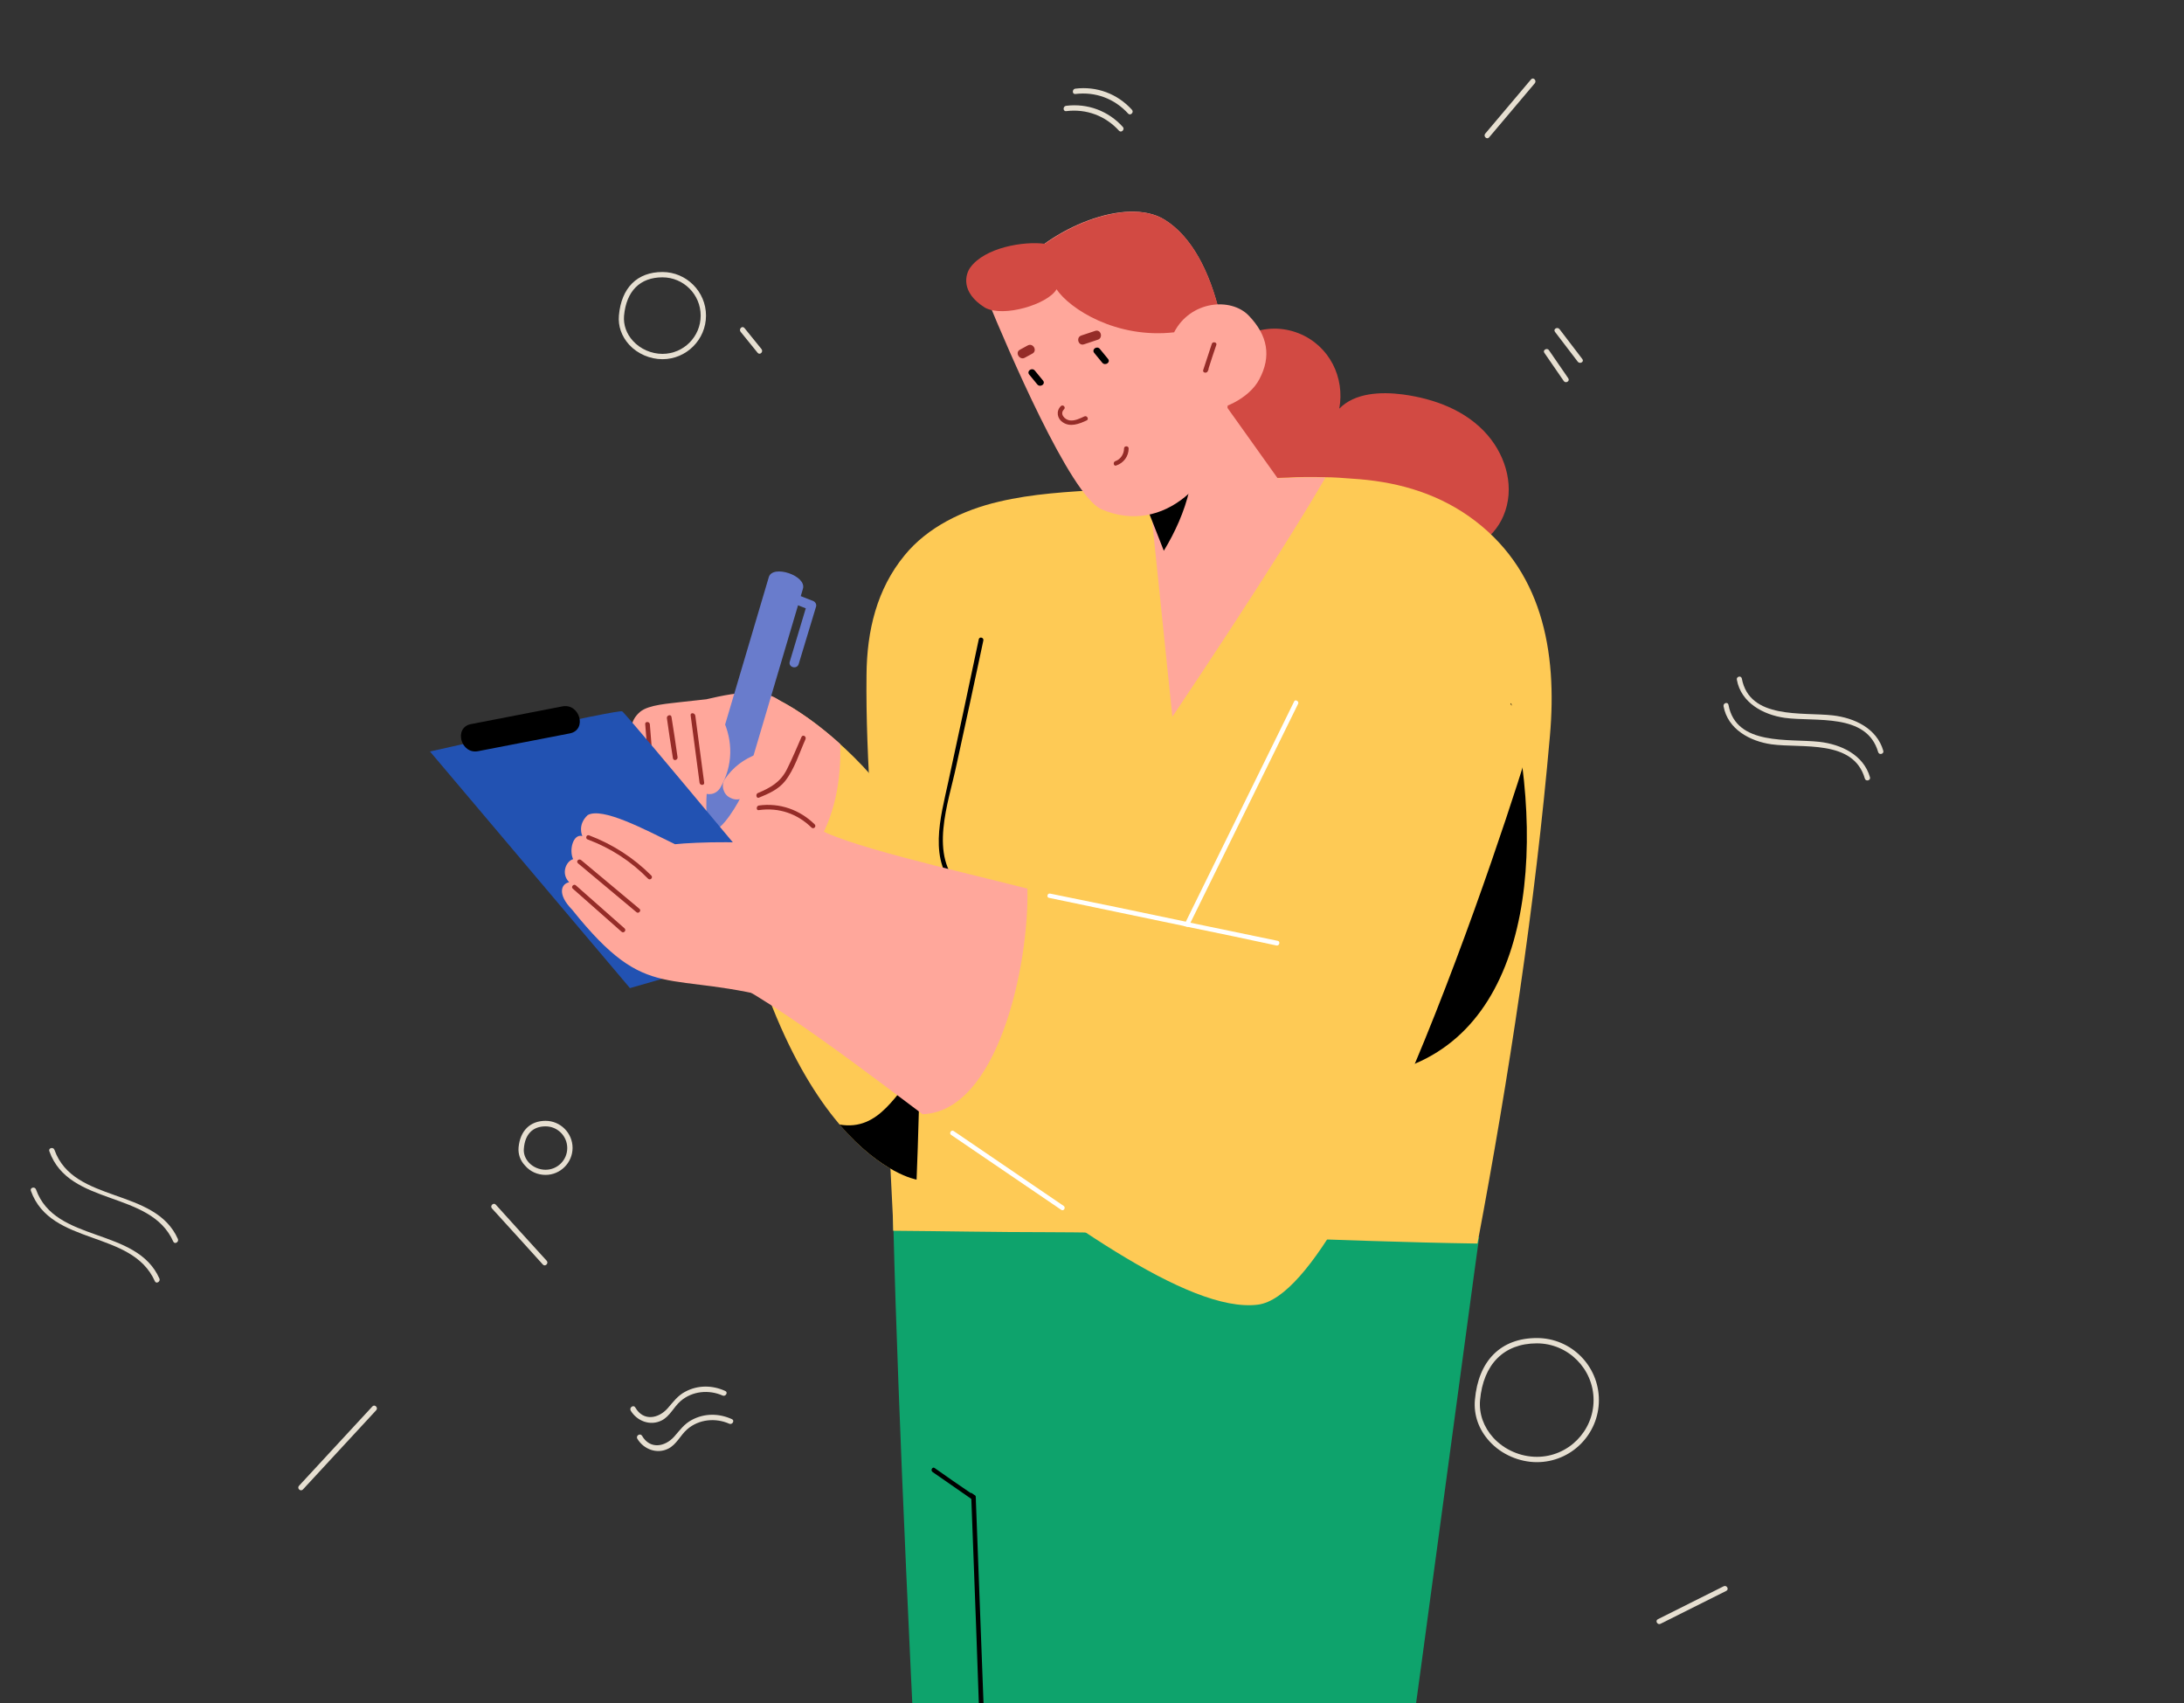 <svg width="640" height="499" viewBox="0 0 640 499" fill="none" xmlns="http://www.w3.org/2000/svg">
<rect x="0" y="0" width="640" height="499" fill="#333333" stroke="none"/>
<g clip-path="url(#clip0)">
<path d="M159.872 344.222C164.219 344.222 167.785 340.652 167.785 336.302C167.785 331.951 164.219 328.381 159.872 328.381C155.358 328.381 152.405 331.282 151.959 336.19C151.792 338.142 152.46 340.039 153.854 341.489C155.358 343.274 157.587 344.222 159.872 344.222ZM159.872 329.999C163.383 329.999 166.225 332.843 166.225 336.357C166.225 339.871 163.383 342.716 159.872 342.716C158.033 342.716 156.194 341.935 154.968 340.597C153.909 339.425 153.352 337.975 153.519 336.469C153.854 332.286 156.138 329.999 159.872 329.999Z" fill="#E6DFD1"/>
<path d="M194.125 105.239C201.147 105.239 206.887 99.494 206.887 92.466C206.887 85.438 201.147 79.692 194.125 79.692C186.714 79.692 182.089 84.322 181.364 92.41C181.085 95.533 182.144 98.545 184.373 101C186.825 103.677 190.503 105.239 194.125 105.239ZM194.125 81.254C200.311 81.254 205.326 86.274 205.326 92.466C205.326 98.657 200.311 103.677 194.125 103.677C190.893 103.677 187.661 102.283 185.488 99.884C183.593 97.82 182.646 95.199 182.869 92.521C183.537 85.27 187.55 81.254 194.125 81.254Z" fill="#E6DFD1"/>
<path d="M186.177 412.383C188.518 416.454 192.92 415.673 195.651 412.606C197.267 410.765 198.549 408.924 200.778 407.753C204.511 405.745 208.747 405.801 212.536 407.53C213.428 407.92 212.647 409.259 211.756 408.869C207.743 407.084 202.84 407.53 199.44 410.486C197.434 412.215 196.32 414.948 193.868 416.175C190.524 417.849 186.623 416.343 184.784 413.219C184.394 412.271 185.732 411.49 186.177 412.383Z" fill="#E6DFD1"/>
<path d="M188.131 420.638C190.471 424.71 194.873 423.929 197.604 420.861C199.22 419.021 200.502 417.18 202.731 416.009C206.464 414.001 210.7 414.057 214.489 415.786C215.381 416.176 214.601 417.515 213.709 417.124C209.697 415.339 204.793 415.786 201.393 418.742C199.387 420.471 198.273 423.204 195.821 424.431C192.477 426.105 188.576 424.599 186.737 421.475C186.292 420.583 187.629 419.802 188.131 420.638Z" fill="#E6DFD1"/>
<path d="M145.271 352.923C150.231 358.39 155.191 363.912 160.206 369.378C160.875 370.103 159.76 371.219 159.091 370.493C154.132 365.027 149.172 359.505 144.157 354.039C143.488 353.314 144.603 352.198 145.271 352.923Z" fill="#E6DFD1"/>
<path d="M15.959 336.886C21.587 352.671 45.382 347.818 52.125 362.99C52.515 363.882 51.178 364.663 50.787 363.771C44.044 348.599 20.249 353.564 14.454 337.276C14.12 336.328 15.624 335.938 15.959 336.886Z" fill="#E6DFD1"/>
<path d="M10.552 348.487C16.181 364.272 39.976 359.42 46.718 374.591C47.109 375.484 45.771 376.265 45.381 375.372C38.638 360.201 14.843 365.165 9.048 348.878C8.713 347.929 10.218 347.539 10.552 348.487Z" fill="#E6DFD1"/>
<path d="M87.624 435.304C94.813 427.551 101.946 419.798 109.134 412.045C109.803 411.32 110.918 412.435 110.249 413.16C103.06 420.913 95.927 428.667 88.739 436.42C88.014 437.089 86.955 436.029 87.624 435.304Z" fill="#E6DFD1"/>
<path d="M229.846 282.223C231.629 284.621 233.468 287.02 235.251 289.418C235.864 290.199 234.527 290.98 233.914 290.199C232.13 287.801 230.291 285.402 228.508 283.004C227.951 282.223 229.288 281.442 229.846 282.223Z" fill="#E6DFD1"/>
<path d="M169.607 214.787C172.449 216.014 175.291 217.186 178.077 218.413C178.969 218.803 178.188 220.142 177.297 219.751C174.455 218.524 171.613 217.353 168.826 216.126C167.935 215.735 168.715 214.397 169.607 214.787Z" fill="#E6DFD1"/>
<path d="M165.145 219.584C169.101 221.369 173.058 223.098 177.014 224.883C177.906 225.274 177.126 226.612 176.234 226.222C172.278 224.437 168.321 222.708 164.365 220.923C163.473 220.532 164.253 219.194 165.145 219.584Z" fill="#E6DFD1"/>
<path d="M218.142 96.091C219.814 98.155 221.486 100.219 223.158 102.283C223.771 103.064 222.712 104.123 222.043 103.398C220.371 101.334 218.7 99.271 217.028 97.207C216.415 96.426 217.474 95.31 218.142 96.091Z" fill="#E6DFD1"/>
<path d="M315.103 25.978C321.4 25.197 327.475 27.484 331.71 32.169C332.379 32.895 331.264 34.01 330.595 33.285C326.583 28.879 321.01 26.815 315.103 27.54C314.156 27.651 314.156 26.09 315.103 25.978Z" fill="#E6DFD1"/>
<path d="M312.433 30.998C318.73 30.217 324.805 32.504 329.04 37.19C329.709 37.915 328.594 39.03 327.925 38.305C323.913 33.899 318.34 31.835 312.433 32.56C311.43 32.672 311.43 31.11 312.433 30.998Z" fill="#E6DFD1"/>
<path d="M450.374 428.382C460.405 428.382 468.541 420.238 468.541 410.198C468.541 400.158 460.405 392.015 450.374 392.015C439.842 392.015 433.211 398.596 432.207 410.143C431.817 414.549 433.322 418.844 436.498 422.302C439.953 426.095 445.192 428.382 450.374 428.382ZM450.374 393.576C459.513 393.576 466.981 401.051 466.981 410.198C466.981 419.346 459.513 426.82 450.374 426.82C445.582 426.82 440.845 424.756 437.613 421.242C434.771 418.119 433.378 414.214 433.712 410.254C434.659 399.656 440.734 393.576 450.374 393.576Z" fill="#E6DFD1"/>
<path d="M457.009 96.446C459.238 99.347 461.467 102.303 463.696 105.203C464.309 105.984 462.972 106.765 462.359 105.984C460.13 103.084 457.901 100.128 455.672 97.227C455.059 96.39 456.396 95.665 457.009 96.446Z" fill="#E6DFD1"/>
<path d="M453.888 102.582L459.572 110.837C460.129 111.674 458.792 112.455 458.235 111.618C456.34 108.885 454.445 106.152 452.55 103.363C451.993 102.582 453.331 101.801 453.888 102.582Z" fill="#E6DFD1"/>
<path d="M435.224 39.162C439.683 33.863 444.196 28.564 448.654 23.265C449.323 22.485 450.382 23.6 449.769 24.381L436.339 40.278C435.67 41.003 434.611 39.887 435.224 39.162Z" fill="#E6DFD1"/>
<path d="M485.82 474.399C492.229 471.164 498.693 467.985 505.101 464.749C505.993 464.303 506.773 465.642 505.882 466.088C499.473 469.323 493.009 472.503 486.6 475.738C485.709 476.184 484.929 474.845 485.82 474.399Z" fill="#E6DFD1"/>
<path d="M393.704 436.582C395.376 438.534 397.048 440.43 398.72 442.382C399.388 443.108 398.274 444.223 397.605 443.498C395.933 441.546 394.261 439.649 392.59 437.697C391.977 436.972 393.091 435.856 393.704 436.582Z" fill="#E6DFD1"/>
<path d="M510.421 198.769C512.65 210.873 528.142 208.586 537.059 209.59C543.411 210.315 549.987 213.383 551.882 219.965C552.16 220.913 550.656 221.304 550.377 220.356C547.034 208.754 531.987 211.543 523.016 210.316C516.718 209.423 510.198 205.909 508.972 199.16C508.75 198.212 510.198 197.821 510.421 198.769Z" fill="#E6DFD1"/>
<path d="M506.519 206.523C508.748 218.627 524.24 216.34 533.156 217.344C539.509 218.069 546.085 221.137 547.979 227.718C548.258 228.667 546.753 229.057 546.475 228.109C543.131 216.507 528.085 219.296 519.113 218.069C512.816 217.176 506.296 213.662 505.07 206.913C504.903 205.965 506.352 205.519 506.519 206.523Z" fill="#E6DFD1"/>
<path d="M351.871 100.159C351.767 99.535 352.496 99.327 352.912 99.535C353.224 99.639 353.432 100.055 353.432 100.472C354.265 102.762 354.994 104.948 355.826 107.237C360.406 98.39 370.919 93.81 380.599 97.661C389.655 101.304 394.131 110.672 392.465 119.728C397.045 115.044 404.644 114.732 411.097 115.565C420.361 116.814 429.729 120.248 435.974 127.535C441.491 133.988 443.989 143.148 440.554 151.163C437.535 158.241 430.353 162.508 422.859 161.675C423.379 169.274 416.197 173.75 409.432 174.895C401.001 176.352 391.633 175.727 383.514 173.125C369.15 168.441 356.971 154.597 360.406 138.776C351.767 138.88 343.96 132.114 342.191 123.683C340.421 114.732 345.001 105.78 351.871 100.159Z" fill="#D24A43"/>
<path d="M285.565 806.709C285.148 802.129 284.732 797.237 284.316 792.032C278.071 711.572 264.435 464.988 261.833 360.484C261.833 360.484 261.729 356.008 261.729 356.112L343.542 346.536L355.304 681.803C370.605 714.591 373.936 764.033 372.686 810.56C365.921 810.56 303.78 805.98 285.565 806.709Z" fill="#0EA36C"/>
<path d="M351.142 359.13C371.231 359.963 391.32 360.587 411.409 361.524C418.487 361.836 425.982 362.461 433.476 362.461C432.747 366.208 402.562 594.161 393.402 652.762C417.655 686.799 437.639 716.672 455.959 747.17C436.495 765.177 412.658 798.902 386.428 817.95C373.105 800.255 292.229 690.858 293.061 643.394C288.69 552.838 284.318 462.177 279.842 371.621C279.009 371.725 278.177 371.829 277.344 371.829C268.497 371.829 262.147 364.647 261.731 356.216C261.731 356.007 261.731 355.799 261.731 355.591C291.5 356.84 321.269 357.985 351.142 359.13Z" fill="#0EA36C"/>
<path d="M273.284 431.263C277.031 433.866 280.779 436.468 284.526 439.07C284.942 439.382 285.463 439.694 285.879 440.007C285.879 439.486 285.879 438.862 285.775 438.341C285.358 438.029 284.838 437.717 284.422 437.405C280.883 435.011 277.448 432.616 273.909 430.118C273.284 429.598 272.556 430.743 273.284 431.263Z" fill="black"/>
<path d="M284.526 437.3C284.526 437.821 284.526 438.445 284.63 438.966C285.567 463.635 286.504 488.407 287.337 513.076C288.377 539.931 289.314 566.786 290.355 593.536C291.292 619.246 290.98 645.476 296.704 670.666C307.009 715.528 336.154 752.895 364.049 788.285C364.57 789.014 365.507 787.973 364.986 787.348C348.853 766.843 332.719 746.233 319.708 723.542C308.154 703.453 299.411 681.803 295.872 658.904C291.812 632.986 292.229 606.235 291.188 580.005C289.522 533.269 287.753 486.534 285.983 439.902C285.983 439.382 285.983 438.758 285.879 438.237C285.463 437.925 284.942 437.613 284.526 437.3Z" fill="black"/>
<path d="M253.925 197.69C253.613 223.4 256.319 249.422 257.568 275.027C258.921 302.09 260.274 329.049 261.627 356.112L261.731 360.588C276.408 360.692 291.917 361.004 306.593 361.004C348.749 361.108 390.801 363.71 432.956 364.335C442.22 315.205 449.818 265.451 454.19 215.593C456.376 190.82 452.004 166.463 430.458 151.267C420.049 143.98 408.287 140.962 396.109 140.233C393.507 140.025 390.801 139.817 388.198 139.817C384.659 139.713 381.016 139.713 377.477 139.921C373.21 140.025 368.838 140.337 364.674 140.65L336.363 142.627L325.537 143.356C324.809 143.46 324.08 143.46 323.352 143.46C313.047 144.085 302.638 144.605 292.646 146.999C282.341 149.393 271.828 154.389 265.062 162.716C256.943 172.605 254.029 184.783 253.925 197.69Z" fill="#FECA55"/>
<path d="M442.846 206.017C453.775 254.314 446.906 307.399 403.397 314.893C359.888 322.387 442.846 206.017 442.846 206.017Z" fill="black"/>
<path d="M277.871 229.124C280.889 215.177 283.908 201.229 286.822 187.281C287.031 186.448 288.28 186.761 288.175 187.593C285.573 199.772 282.971 211.95 280.265 224.232C277.975 235.162 271.938 250.879 281.618 259.83C282.242 260.455 281.306 261.392 280.681 260.767C271.73 252.44 275.685 239.325 277.871 229.124Z" fill="black"/>
<path d="M336.576 142.523L343.55 209.972C343.55 209.972 373.423 165.735 388.412 139.921C384.873 139.817 381.23 139.817 377.691 140.025C373.423 140.129 369.052 140.441 364.888 140.754L336.576 142.523Z" fill="#FFA79B"/>
<path d="M330.74 136.382C332.093 137.319 352.495 191.341 352.495 191.341L381.535 150.122L359.26 118.895L330.74 136.382Z" fill="#FFA79B"/>
<path d="M341.045 161.363C336.152 148.768 331.364 136.798 330.74 136.382L348.018 125.765C351.974 137.006 347.706 150.434 341.045 161.363Z" fill="black"/>
<path d="M341.254 64.353C329.909 57.379 307.53 66.955 297.433 79.342C293.062 84.754 287.441 83.089 289.627 88.397C295.039 101.513 313.567 145.125 322.727 149.185C341.15 157.2 357.284 140.441 359.366 123.059C361.552 105.78 357.388 74.346 341.254 64.353Z" fill="#FFA79B"/>
<path d="M284.316 78.405C288.583 72.472 300.137 70.598 306.174 71.431C317.312 63.52 332.509 59.044 341.252 64.353C352.077 71.014 357.49 87.252 359.363 102.553C353.743 102.969 350.204 99.534 344.166 97.349C327.096 99.326 313.46 90.479 309.609 84.754C307.111 89.126 294.1 93.081 288.688 90.167C281.297 85.587 282.963 80.278 284.316 78.405Z" fill="#D24A43"/>
<path d="M365.924 92.457C360.72 87.045 348.854 88.085 344.066 97.349C347.188 104.948 350.103 112.65 352.913 120.353C357.701 120.457 366.028 116.918 369.047 111.089C372.586 104.427 371.545 98.286 365.924 92.457Z" fill="#FFA79B"/>
<path d="M355.096 100.784C354.263 103.282 353.43 105.884 352.598 108.382C352.285 109.215 353.639 109.527 353.951 108.695C354.055 108.486 354.055 108.382 354.159 108.174C354.159 108.07 354.159 108.07 354.159 107.966C354.888 105.676 355.616 103.386 356.449 100.992C356.657 100.263 355.304 99.951 355.096 100.784Z" fill="#952C28"/>
<path d="M322.307 102.241C323.139 103.178 323.868 104.219 324.701 105.156C325.533 106.196 323.868 107.237 323.035 106.301C322.203 105.364 321.474 104.323 320.641 103.386C319.809 102.345 321.474 101.2 322.307 102.241Z" fill="black"/>
<path d="M303.262 108.59C304.095 109.527 304.823 110.568 305.656 111.505C306.489 112.546 304.823 113.586 303.99 112.65C303.158 111.713 302.429 110.672 301.596 109.735C300.764 108.694 302.429 107.549 303.262 108.59Z" fill="black"/>
<path d="M310.857 118.999C311.482 118.375 312.419 119.312 311.794 119.936C310.441 121.289 312.002 122.955 313.46 123.163C314.917 123.371 316.374 122.642 317.727 122.018C318.56 121.602 319.184 122.851 318.456 123.163C316.27 124.204 313.564 125.245 311.378 123.683C309.816 122.642 309.4 120.457 310.857 118.999Z" fill="#952C28"/>
<path d="M316.898 98.286C318.251 97.87 319.604 97.349 320.958 96.933C322.623 96.412 323.352 99.014 321.686 99.535C320.333 99.951 318.98 100.472 317.627 100.888C315.961 101.408 315.233 98.806 316.898 98.286Z" fill="#952C28"/>
<path d="M298.887 102.449C299.616 102.033 300.448 101.617 301.177 101.2C302.738 100.368 304.091 102.762 302.53 103.594C301.802 104.011 300.969 104.427 300.24 104.843C298.783 105.572 297.326 103.282 298.887 102.449Z" fill="#952C28"/>
<path d="M326.785 135.133C328.346 134.613 329.387 133.051 329.387 131.386C329.387 130.553 330.74 130.553 330.74 131.386C330.74 133.676 329.283 135.654 327.097 136.382C326.369 136.695 326.056 135.445 326.785 135.133Z" fill="#952C28"/>
<path d="M228.11 205.08C242.787 212.574 260.065 229.957 266.206 242.864C272.348 255.771 268.6 345.599 268.6 345.599C268.6 345.599 226.757 338.833 210.415 232.976C210.415 232.976 216.973 199.251 228.11 205.08Z" fill="#FECA55"/>
<path d="M238.725 248.485C233.416 256.604 225.297 260.767 216.346 262.953C214.16 253.898 207.915 246.195 206.249 235.162C206.249 235.162 216.97 199.251 228.212 205.08C234.041 208.099 240.39 212.679 246.219 217.987C246.531 228.604 244.658 239.429 238.725 248.485Z" fill="#FFA79B"/>
<path d="M269.533 313.228C269.221 331.235 268.596 345.6 268.596 345.6C268.596 345.6 258.396 343.934 246.009 329.466C257.979 331.548 262.663 319.682 269.533 313.228Z" fill="black"/>
<path d="M187.622 208.515C190.12 206.433 196.261 206.121 199.384 205.705C201.882 205.392 204.484 205.184 206.982 204.872C215.517 202.894 230.194 199.667 231.651 211.534C231.963 212.054 232.067 212.574 232.067 213.199C232.067 217.05 232.171 220.901 232.171 224.753C232.171 227.667 232.484 230.894 230.506 233.288C228.737 235.474 225.926 235.786 223.324 235.786C220.618 235.786 218.015 235.682 215.309 235.578C213.956 236.411 212.707 236.202 211.666 235.474C210.938 235.474 210.313 235.162 209.793 234.745C209.688 234.745 209.688 234.745 209.584 234.745C209.376 236.098 209.064 237.556 208.856 238.909C208.231 242.448 202.819 242.135 201.986 238.909C201.882 238.284 201.674 237.764 201.57 237.139C200.633 236.931 199.8 236.411 199.176 235.786C199.176 235.994 199.176 236.098 199.176 236.306C198.759 240.886 191.681 240.886 192.098 236.306C192.202 234.953 192.306 233.496 192.514 232.143C190.328 233.08 187.414 232.143 187.622 229.124C188.35 222.359 181.168 213.928 187.622 208.515ZM220.826 225.377C221.138 222.359 221.45 219.444 221.867 216.426C220.722 216.53 219.681 216.946 218.744 217.571C217.599 220.901 216.454 224.232 215.309 227.563C217.079 226.626 218.848 225.898 220.826 225.377Z" fill="#FFA79B"/>
<path d="M235.29 172.501C229.357 192.485 223.424 212.574 217.491 232.559C216.866 234.537 211.245 244.113 208.747 243.176C206.249 242.344 206.978 231.102 207.498 229.124C213.431 209.14 219.364 189.051 225.297 169.066C226.442 165.319 236.435 168.649 235.29 172.501Z" fill="#697CCC"/>
<path d="M232.065 173.645C234.147 174.478 236.124 175.207 238.206 176.039C238.831 176.248 239.351 176.976 239.143 177.705C237.477 183.326 235.708 188.946 234.043 194.567C233.522 196.233 230.92 195.504 231.44 193.839C233.002 188.634 234.563 183.43 236.124 178.225C234.563 177.601 232.898 176.976 231.336 176.352C229.671 175.623 230.399 173.021 232.065 173.645Z" fill="#697CCC"/>
<path d="M189.075 212.158C188.971 211.326 190.324 211.326 190.428 212.158C190.74 216.426 191.157 220.693 191.469 225.065C191.573 225.898 190.22 225.898 190.116 225.065C189.804 220.693 189.387 216.426 189.075 212.158Z" fill="#952C28"/>
<path d="M212.392 228.292C214.786 224.753 218.012 222.359 221.968 220.902C224.049 220.173 226.444 221.734 226.964 223.712C227.588 226.002 226.235 227.98 224.154 228.708C224.049 228.708 223.945 228.812 223.841 228.812C223.529 228.917 223.217 229.125 223.009 229.229C222.8 229.333 222.488 229.541 222.28 229.645C222.28 229.645 221.864 229.957 221.76 229.957C221.343 230.27 220.927 230.686 220.615 230.998C220.406 231.206 220.094 231.519 219.886 231.831C219.886 231.831 219.886 231.831 219.782 231.935C219.782 232.039 219.678 232.143 219.574 232.247C218.325 234.017 216.035 234.85 213.953 233.705C212.079 232.872 211.143 230.166 212.392 228.292Z" fill="#FFA79B"/>
<path d="M204.065 226.522C206.251 222.879 206.563 218.611 204.69 214.76C202.4 210.076 209.478 205.913 211.768 210.597C214.89 217.154 214.786 224.336 211.143 230.686C208.437 235.265 201.359 231.102 204.065 226.522Z" fill="#FFA79B"/>
<path d="M203.751 209.66C204.584 216.217 205.521 222.775 206.354 229.332C206.458 230.165 205.105 230.165 205.001 229.332C204.168 222.775 203.231 216.217 202.398 209.66C202.19 208.723 203.543 208.723 203.751 209.66Z" fill="#952C28"/>
<path d="M222.07 232.351C225.817 230.79 228.732 229.124 230.605 225.377C232.166 222.255 233.52 219.028 234.873 215.905C235.289 215.073 236.434 215.801 236.018 216.634C234.248 220.589 232.791 225.377 230.085 228.812C228.107 231.31 225.193 232.559 222.382 233.704C221.654 234.017 221.341 232.663 222.07 232.351Z" fill="#952C28"/>
<path d="M196.779 210.076C197.404 214.032 198.028 217.987 198.549 221.838C198.653 222.671 197.404 223.087 197.195 222.151C196.571 218.195 195.946 214.24 195.426 210.389C195.322 209.556 196.675 209.14 196.779 210.076Z" fill="#952C28"/>
<path d="M237.791 274.194C235.813 272.321 183.561 209.035 182.312 208.411C181.063 207.786 126 220.173 126 220.173L184.602 289.495L237.791 274.194Z" fill="#2252B2"/>
<path d="M137.971 212.158L164.825 206.953C169.926 206.017 172.111 213.823 167.011 214.864C158.06 216.634 149.108 218.299 140.156 220.068C135.056 221.109 132.87 213.199 137.971 212.158Z" fill="black"/>
<path d="M289.728 296.574C295.349 285.02 299.929 273.154 304.717 261.288C326.992 267.117 344.166 272.009 344.166 272.009C344.166 272.009 368.627 224.336 401.311 169.898C401.311 169.898 449.607 211.43 449.607 213.407C449.607 215.385 399.125 378.283 368.627 382.238C348.226 384.84 309.817 356.216 273.282 328.633C278.903 318.016 284.524 307.399 289.728 296.574Z" fill="#FECA55"/>
<path d="M220.717 243.176C225.609 243.697 231.958 240.782 238.62 242.031C245.177 247.236 280.775 255.146 301.073 260.351C301.593 282.521 292.537 325.614 270.367 326.446C242.159 305.213 215.408 285.124 199.379 281.272C197.089 280.752 220.717 243.176 220.717 243.176Z" fill="#FFA79B"/>
<path d="M166.8 258.477C164.302 255.979 165.863 252.336 167.945 251.711C166.696 249.005 167.945 244.217 170.651 244.946C170.651 244.946 169.09 241.719 172.212 238.805C176.48 236.41 188.658 242.864 197.818 247.34C203.126 246.715 223.736 246.091 224.36 248.277C226.234 247.548 228.42 247.236 230.606 247.34C242.159 245.674 249.237 257.957 246.531 268.053C244.866 274.194 240.286 279.087 234.665 281.481C236.226 283.666 233.936 294.387 230.71 293.451C194.903 283.458 190.324 294.804 167.632 266.492C163.157 261.912 164.51 258.893 166.8 258.477Z" fill="#FFA79B"/>
<path d="M307.424 263.057C320.539 265.763 333.758 268.574 346.873 271.28C347.289 271.384 347.81 271.488 348.226 271.592C356.865 273.362 365.401 275.131 374.04 277.005C374.873 277.213 375.289 275.86 374.456 275.652C365.921 273.882 357.386 272.113 348.851 270.343C348.434 270.239 347.914 270.135 347.497 270.031C334.278 267.22 321.059 264.514 307.736 261.808C306.903 261.6 306.591 262.953 307.424 263.057Z" fill="white"/>
<path d="M279.423 331.339C290.144 338.625 300.969 346.015 311.69 353.301C312.419 353.822 311.69 354.967 310.962 354.446C300.241 347.16 289.416 339.77 278.694 332.484C278.07 332.067 278.694 330.922 279.423 331.339Z" fill="white"/>
<path d="M346.872 271.28C347.289 271.384 347.809 271.488 348.225 271.592C348.434 271.176 348.642 270.76 348.85 270.343C359.363 249.005 369.876 227.563 380.389 206.225C380.805 205.496 379.556 204.768 379.244 205.496C368.627 227.043 358.114 248.485 347.497 270.031C347.289 270.447 347.08 270.864 346.872 271.28Z" fill="white"/>
<path d="M168.776 259.414C173.564 263.577 178.248 267.845 183.036 272.009C183.661 272.633 182.724 273.57 182.099 272.945C177.311 268.782 172.627 264.514 167.839 260.351C167.215 259.83 168.152 258.789 168.776 259.414Z" fill="#952C28"/>
<path d="M170.341 252.024C176.066 256.812 181.686 261.496 187.411 266.284C188.036 266.804 187.099 267.845 186.474 267.221C180.75 262.433 175.129 257.749 169.404 252.961C168.675 252.336 169.612 251.399 170.341 252.024Z" fill="#952C28"/>
<path d="M172.631 244.737C179.501 247.34 185.642 251.295 190.847 256.499C191.471 257.124 190.535 258.061 189.91 257.436C184.914 252.336 178.981 248.485 172.319 245.987C171.382 245.778 171.799 244.425 172.631 244.737Z" fill="#952C28"/>
<path d="M222.386 235.994C228.527 235.161 234.356 237.243 238.728 241.511C239.352 242.135 238.415 243.072 237.791 242.447C233.627 238.388 228.215 236.514 222.386 237.347C221.553 237.555 221.553 236.098 222.386 235.994Z" fill="#952C28"/>
</g>
<defs>
<clipPath id="clip0">
<rect width="640" height="499" fill="white"/>
</clipPath>
</defs>
</svg>

